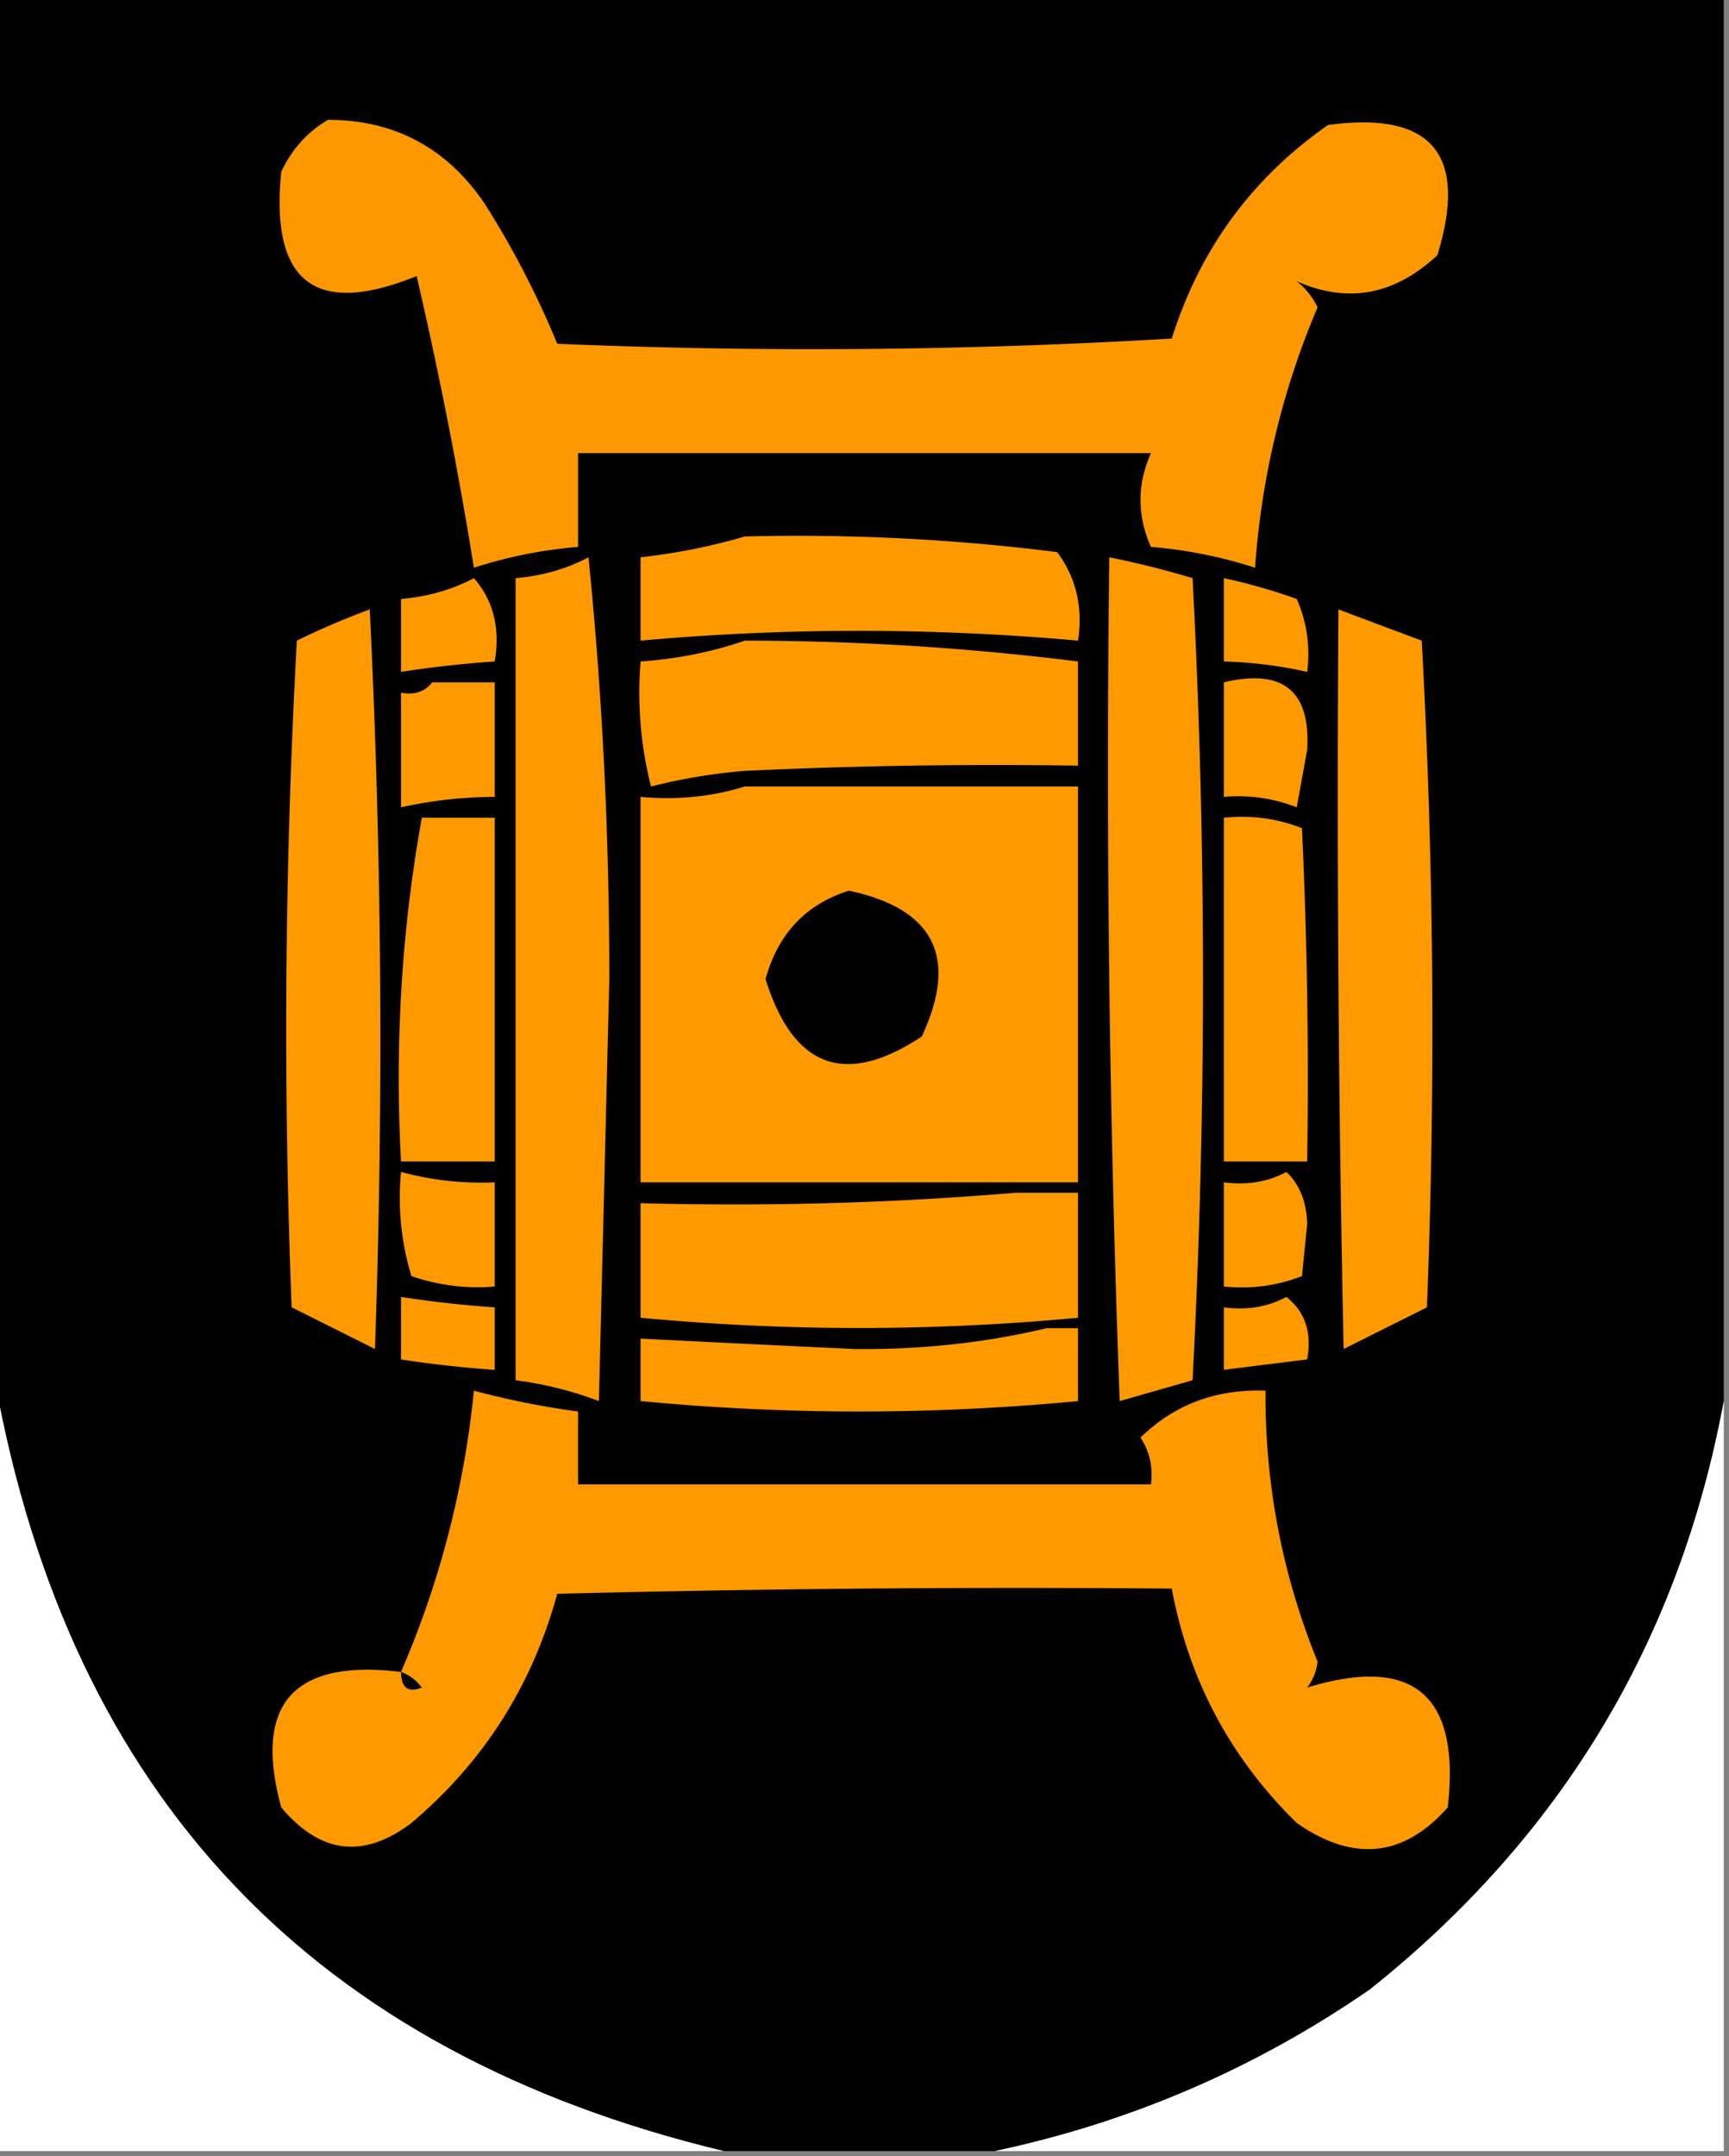<svg xmlns="http://www.w3.org/2000/svg" width="166" height="207" style="shape-rendering:geometricPrecision;text-rendering:geometricPrecision;image-rendering:optimizeQuality;fill-rule:evenodd;clip-rule:evenodd"><rect width="100%" height="100%" fill="#808080" stroke="none"/><path style="opacity:1" d="M-.5-.5h166v135c-4.261 23.011-15.594 41.844-34 56.5-10.984 7.576-22.984 12.743-36 15.5h-26c-39.466-9.465-62.8-34.132-70-74V-.5z"/><path style="opacity:1" fill="#fe9800" d="M31.5 11.5c6.375.019 11.375 2.686 15 8a86.345 86.345 0 0 1 7 13.5c19.675.833 39.342.666 59-.5 2.692-8.561 7.692-15.395 15-20.5 9.976-1.354 13.476 2.813 10.5 12.5-4.109 3.834-8.609 4.667-13.5 2.5a7.253 7.253 0 0 1 2 2.5 77.505 77.505 0 0 0-6 25 44.333 44.333 0 0 0-10-2c-1.333-3-1.333-6 0-9h-55v9c-3.41.282-6.743.949-10 2a417.326 417.326 0 0 0-5.5-28c-9.724 3.956-14.058.623-13-10 1.025-2.187 2.525-3.854 4.5-5z"/><path style="opacity:1" fill="#fe9900" d="M71.5 51.5c10.04-.256 20.04.244 30 1.5 1.821 2.456 2.488 5.29 2 8.5a234.976 234.976 0 0 0-42 0v-8c3.51-.4 6.844-1.066 10-2zM56.5 53.5c1.333 13.15 2 26.65 2 40.5l-1 40.5a35.175 35.175 0 0 0-8-2v-77c2.567-.221 4.9-.888 7-2zM106.5 53.5a87.18 87.18 0 0 1 8 2 741.81 741.81 0 0 1 0 77l-7 2c-1-26.992-1.333-53.992-1-81zM45.5 55.5c1.869 2.135 2.536 4.802 2 8-3.018.204-6.018.537-9 1v-7c2.567-.221 4.9-.888 7-2zM117.5 55.5a54.942 54.942 0 0 1 7 2 13.115 13.115 0 0 1 1 7 41.58 41.58 0 0 0-8-1v-8zM35.5 58.5a842.573 842.573 0 0 1 .5 71l-8-4a683.233 683.233 0 0 1 .5-64 75.534 75.534 0 0 1 7-3zM128.5 58.5c2.638.992 5.305 1.992 8 3a683.404 683.404 0 0 1 .5 64l-8 4a2519.42 2519.42 0 0 1-.5-71zM71.5 61.5c10.714.004 21.38.671 32 2v10a512.47 512.47 0 0 0-32 .5 55.692 55.692 0 0 0-9 1.5 36.874 36.874 0 0 1-1-12c3.54-.253 6.873-.92 10-2zM41.5 65.5h6v11a41.744 41.744 0 0 0-9 1v-11c1.291.237 2.291-.096 3-1zM117.5 65.5c5.68-1.343 8.347.824 8 6.5l-1 5.5a15.42 15.42 0 0 0-7-1v-11zM71.5 75.5h32v38h-42v-37c3.542.313 6.875-.02 10-1zM40.5 78.5h7v33h-9c-.609-11.255.058-22.255 2-33zM117.5 78.5c2.619-.268 5.119.065 7.5 1 .5 10.662.667 21.328.5 32h-8v-33z"/><path style="opacity:1" d="M81.5 85.5c8.207 1.747 10.54 6.413 7 14-7.337 4.866-12.337 3.032-15-5.5 1.184-4.348 3.85-7.181 8-8.5z"/><path style="opacity:1" fill="#fe9900" d="M38.5 112.5a29.23 29.23 0 0 0 9 1v10a19.372 19.372 0 0 1-8-1 25.87 25.87 0 0 1-1-10zM123.5 112.5c1.277 1.194 1.944 2.86 2 5l-.5 5c-2.381.935-4.881 1.268-7.5 1v-10c2.235.295 4.235-.039 6-1zM97.5 114.5h6v12a224.577 224.577 0 0 1-42 0v-11c12.178.328 24.178-.005 36-1zM38.5 124.5c2.982.463 5.982.796 9 1v6a104.653 104.653 0 0 1-9-1v-6zM123.5 124.5c1.808 1.418 2.475 3.418 2 6l-8 1v-6c2.235.295 4.235-.039 6-1zM100.5 127.5h3v7c-14 1.333-28 1.333-42 0v-6c6.828.349 13.662.682 20.5 1 6.392.077 12.56-.589 18.5-2z"/><path style="opacity:1" fill="#fefffe" d="M-.5 132.5c7.2 39.868 30.534 64.535 70 74h-70v-74z"/><path style="opacity:1" fill="#fe9900" d="M38.5 160.5c3.723-8.603 6.056-17.603 7-27a79.158 79.158 0 0 0 10 2v7h55c.214-1.644-.12-3.144-1-4.5 3.244-3.168 7.244-4.668 12-4.5-.052 9.023 1.614 17.689 5 26a4.933 4.933 0 0 1-1 2.5c10.223-3.12 14.723.713 13.5 11.5-4.225 4.79-9.059 5.29-14.5 1.5-6.354-6.217-10.354-13.717-12-22.5-19.67-.167-39.336 0-59 .5-2.404 8.817-7.07 16.15-14 22-4.585 3.472-8.752 2.972-12.5-1.5-2.69-9.916 1.144-14.25 11.5-13z"/><path style="opacity:1" fill="#fefffe" d="M165.5 134.5v72h-70c13.016-2.757 25.016-7.924 36-15.5 18.406-14.656 29.739-33.489 34-56.5z"/><path style="opacity:1" d="M38.5 160.5c.79.283 1.456.783 2 1.5-1.316.528-1.983.028-2-1.5z"/></svg>